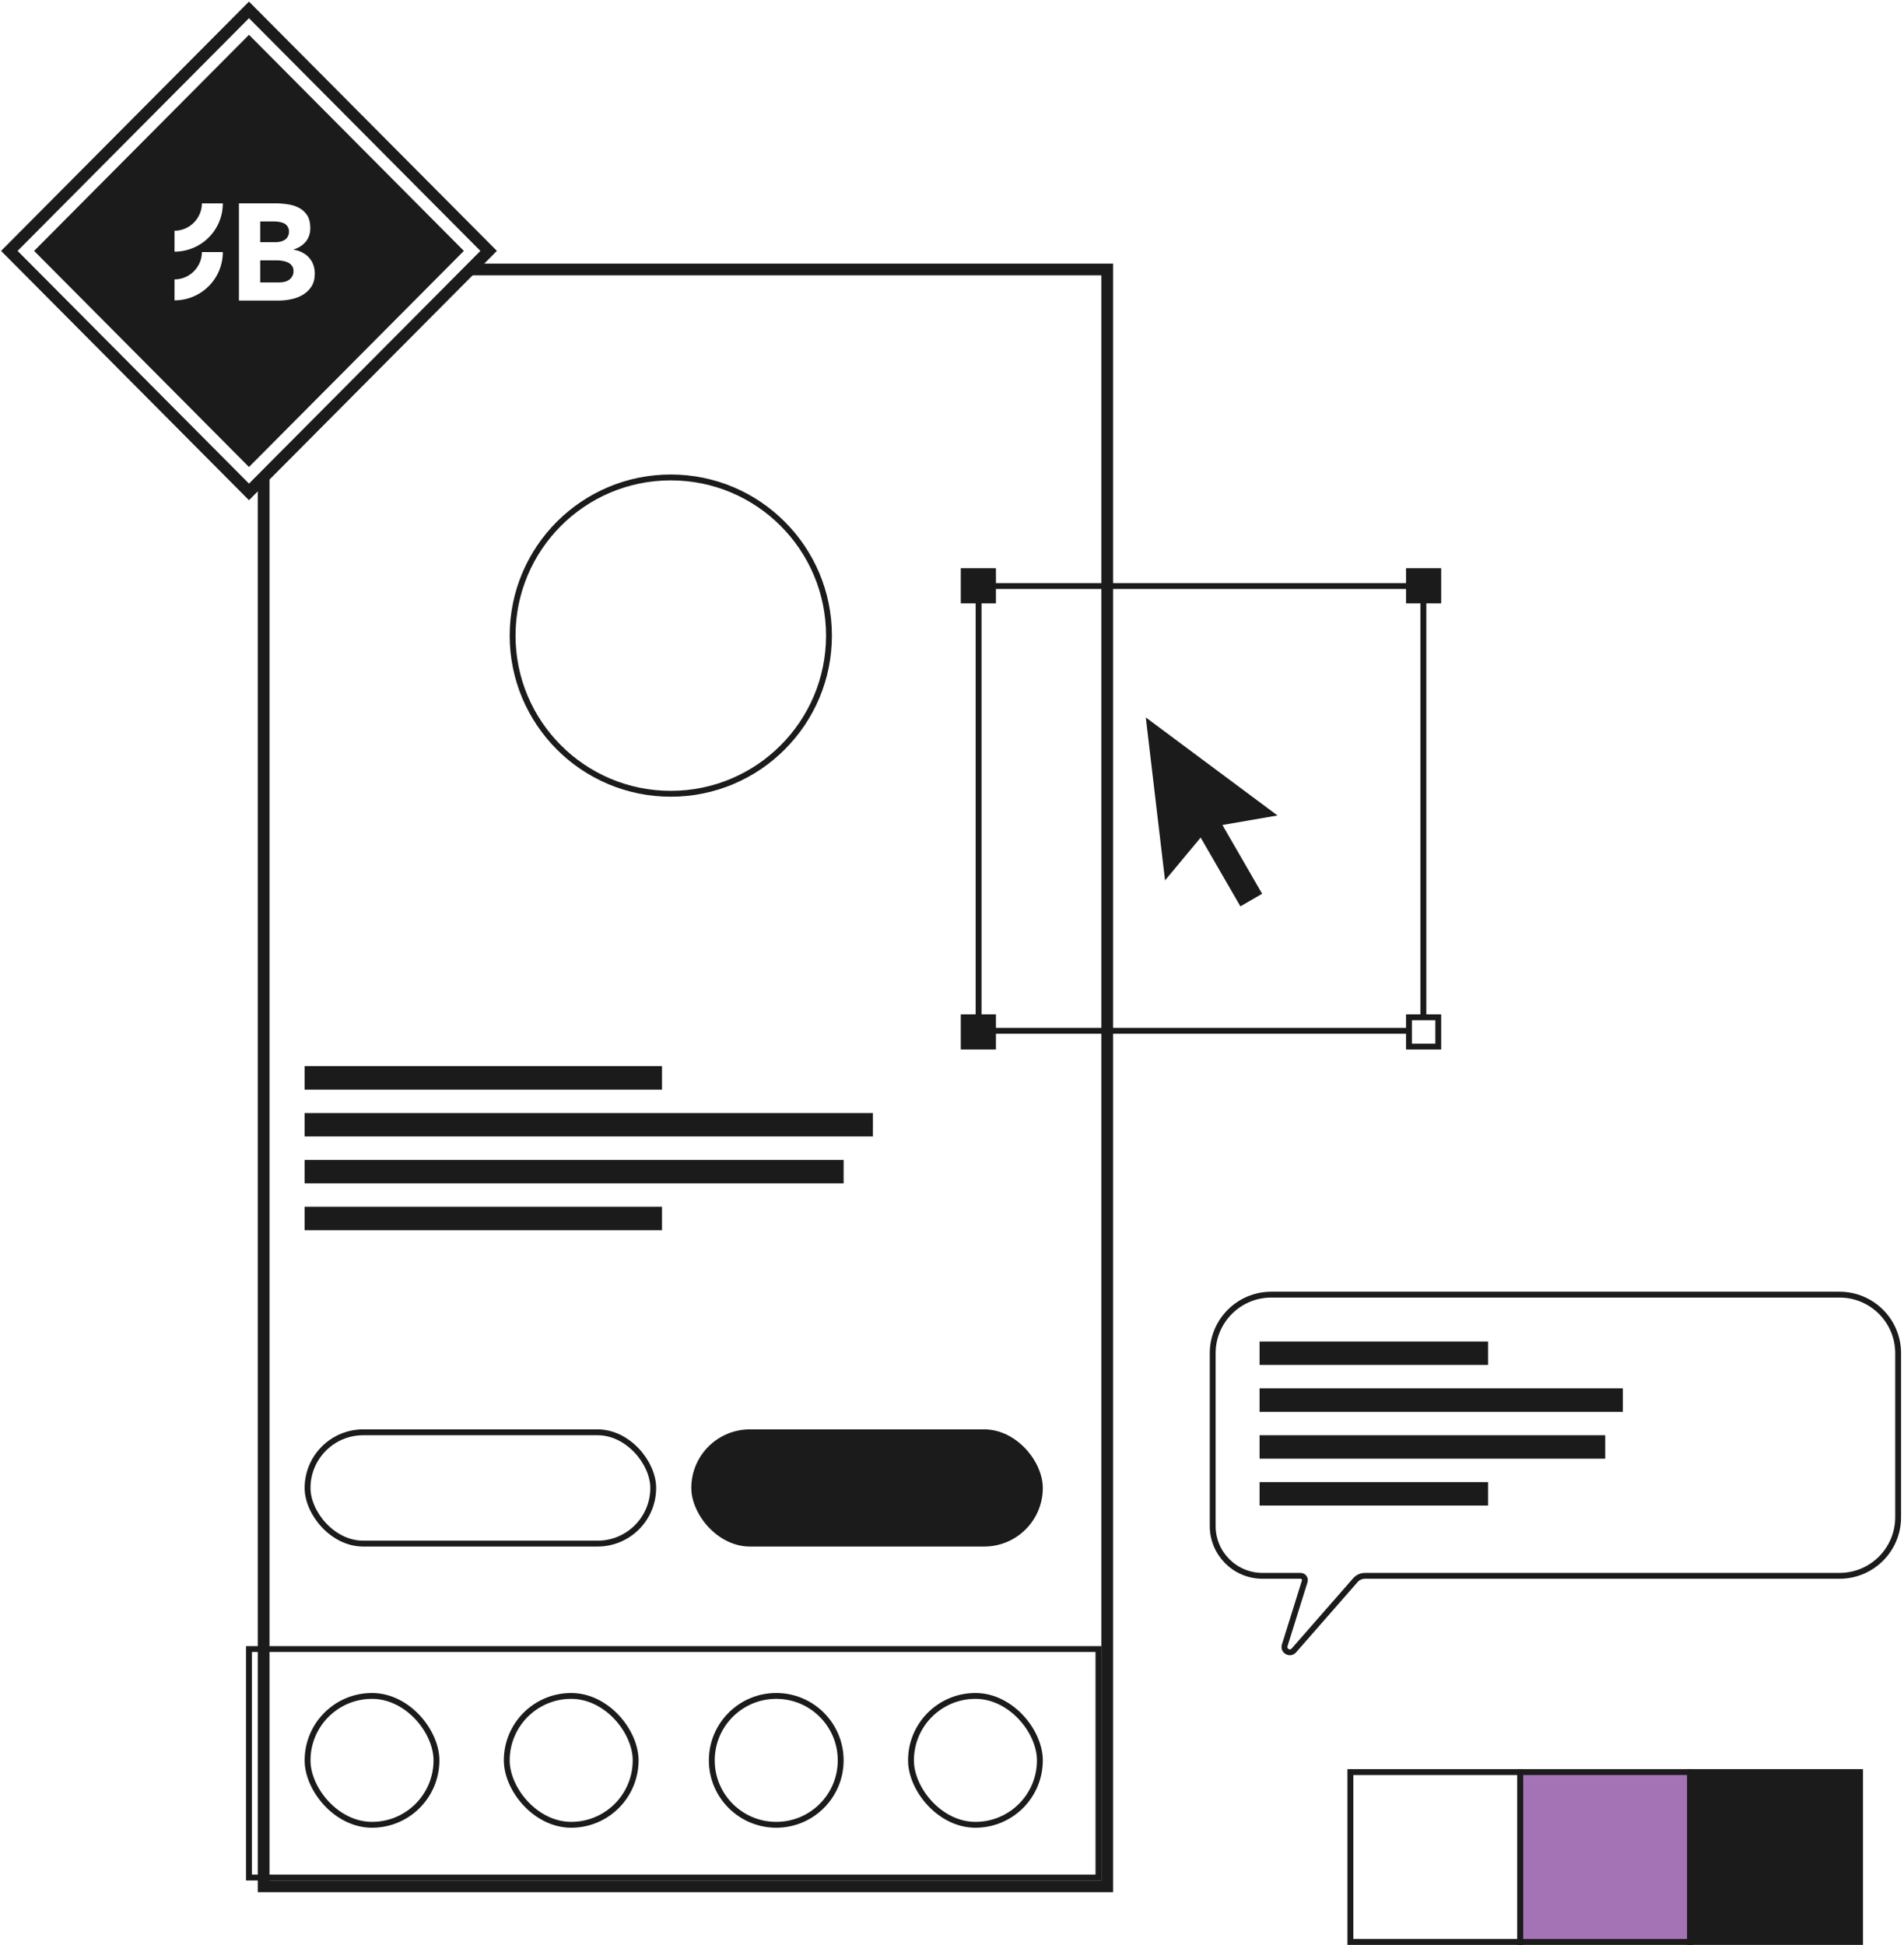 <svg width="325" height="332" viewBox="0 0 325 332" fill="none" xmlns="http://www.w3.org/2000/svg">
<g filter="url(#filter0_d_156_536)">
<rect x="42" y="43.001" width="146" height="278" fill="white"/>
<rect x="43" y="44.001" width="144" height="276" stroke="#1B1B1B" stroke-width="2"/>
</g>
<path d="M167.039 100.04H242.962V100.066V100.241V100.416V100.59V100.764V100.938V101.112V101.285V101.458V101.63V101.803V101.975V102.146V102.318V102.489V102.66V102.831V103.001V103.171V103.341V103.51V103.68V103.849V104.017V104.186V104.354V104.522V104.689V104.857V105.024V105.191V105.357V105.524V105.69V105.855V106.021V106.186V106.351V106.516V106.68V106.845V107.009V107.172V107.336V107.499V107.662V107.825V107.987V108.15V108.312V108.473V108.635V108.796V108.957V109.118V109.279V109.439V109.599V109.759V109.919V110.078V110.238V110.397V110.555V110.714V110.872V111.03V111.188V111.346V111.503V111.66V111.817V111.974V112.131V112.287V112.443V112.599V112.755V112.911V113.066V113.221V113.376V113.531V113.685V113.839V113.993V114.147V114.301V114.455V114.608V114.761V114.914V115.067V115.219V115.372V115.524V115.676V115.828V115.979V116.131V116.282V116.433V116.584V116.735V116.885V117.035V117.186V117.336V117.486V117.635V117.785V117.934V118.083V118.232V118.381V118.53V118.678V118.827V118.975V119.123V119.271V119.418V119.566V119.713V119.861V120.008V120.155V120.301V120.448V120.595V120.741V120.887V121.033V121.179V121.325V121.47V121.616V121.761V121.907V122.052V122.197V122.341V122.486V122.631V122.775V122.919V123.064V123.208V123.351V123.495V123.639V123.783V123.926V124.069V124.212V124.356V124.498V124.641V124.784V124.927V125.069V125.212V125.354V125.496V125.638V125.78V125.922V126.064V126.205V126.347V126.488V126.63V126.771V126.912V127.053V127.194V127.335V127.476V127.617V127.757V127.898V128.038V128.179V128.319V128.459V128.599V128.739V128.879V129.019V129.159V129.299V129.438V129.578V129.718V129.857V129.996V130.136V130.275V130.414V130.553V130.692V130.831V130.97V131.109V131.248V131.386V131.525V131.664V131.802V131.941V132.079V132.218V132.356V132.494V132.633V132.771V132.909V133.047V133.185V133.323V133.461V133.599V133.737V133.875V134.013V134.151V134.289V134.426V134.564V134.702V134.84V134.977V135.115V135.252V135.39V135.528V135.665V135.803V135.94V136.078V136.215V136.353V136.49V136.627V136.765V136.902V137.04V137.177V137.314V137.452V137.589V137.726V137.864V138.001V138.138V138.276V138.413V138.551V138.688V138.825V138.963V139.1V139.237V139.375V139.512V139.65V139.787V139.925V140.062V140.2V140.337V140.475V140.612V140.75V140.887V141.025V141.163V141.3V141.438V141.576V141.713V141.851V141.989V142.127V142.265V142.403V142.541V142.679V142.817V142.955V143.093V143.231V143.369V143.508V143.646V143.784V143.923V144.061V144.2V144.338V144.477V144.616V144.754V144.893V145.032V145.171V145.31V145.449V145.588V145.727V145.867V146.006V146.145V146.285V146.424V146.564V146.703V146.843V146.983V147.123V147.263V147.403V147.543V147.683V147.823V147.964V148.104V148.245V148.385V148.526V148.667V148.808V148.949V149.09V149.231V149.372V149.514V149.655V149.797V149.938V150.08V150.222V150.364V150.506V150.648V150.791V150.933V151.076V151.218V151.361V151.504V151.647V151.79V151.933V152.076V152.22V152.363V152.507V152.651V152.795V152.939V153.083V153.227V153.372V153.516V153.661V153.806V153.951V154.096V154.241V154.386V154.532V154.677V154.823V154.969V155.115V155.261V155.408V155.554V155.701V155.848V155.995V156.142V156.289V156.436V156.584V156.732V156.879V157.027V157.176V157.324V157.472V157.621V157.77V157.919V158.068V158.217V158.367V158.517V158.667V158.817V158.967V159.117V159.268V159.418V159.569V159.72V159.872V160.023V160.175V160.326V160.478V160.631V160.783V160.935V161.088V161.241V161.394V161.548V161.701V161.855V162.009V162.163V162.317V162.472V162.626V162.781V162.936V163.092V163.247V163.403V163.559V163.715V163.871V164.028V164.185V164.342V164.499V164.656V164.814V164.972V165.13V165.288V165.447V165.606V165.765V165.924V166.083V166.243V166.403V166.563V166.723V166.884V167.045V167.206V167.367V167.529V167.69V167.853V168.015V168.177V168.34V168.503V168.666V168.83V168.994V169.158V169.322V169.486V169.651V169.816V169.981V170.147V170.313V170.479V170.645V170.811V170.978V171.145V171.313V171.48V171.648V171.816V171.985V172.154V172.322V172.492V172.661V172.831V173.001V173.171V173.342V173.513V173.684V173.856V174.027V174.199V174.372V174.544V174.717V174.891V175.064V175.238V175.412V175.586V175.761V175.936V175.963H167.039V100.04Z" stroke="#1B1B1B"/>
<rect x="164" y="97.001" width="6" height="6" fill="#1B1B1B"/>
<rect x="240" y="97.001" width="6" height="6" fill="#1B1B1B"/>
<rect x="240.5" y="173.655" width="5" height="5" fill="white" stroke="#1B1B1B"/>
<path d="M164 173.155H170V179.155H164V173.155Z" fill="#1B1B1B"/>
<rect x="52" y="182.001" width="61" height="4" fill="#1B1B1B"/>
<rect x="52" y="190.001" width="97" height="4" fill="#1B1B1B"/>
<rect x="52" y="198.001" width="92" height="4" fill="#1B1B1B"/>
<rect x="52" y="206.001" width="61" height="4" fill="#1B1B1B"/>
<rect x="118" y="244.001" width="60" height="20" rx="10" fill="#1B1B1B"/>
<rect x="52.5" y="244.501" width="59" height="19" rx="9.5" stroke="#1B1B1B"/>
<rect x="52.5" y="289.501" width="22" height="22" rx="11" stroke="#1B1B1B"/>
<rect x="155.5" y="289.501" width="22" height="22" rx="11" stroke="#1B1B1B"/>
<path d="M121.5 300.501C121.5 294.426 126.425 289.501 132.5 289.501C138.575 289.501 143.5 294.426 143.5 300.501C143.5 306.576 138.575 311.501 132.5 311.501C126.425 311.501 121.5 306.576 121.5 300.501Z" stroke="#1B1B1B"/>
<circle cx="114.5" cy="108.501" r="27" stroke="#1B1B1B"/>
<rect x="86.5" y="289.501" width="22" height="22" rx="11" stroke="#1B1B1B"/>
<rect x="42.5" y="281.501" width="145" height="39" stroke="#1B1B1B"/>
<path fill-rule="evenodd" clip-rule="evenodd" d="M195.58 122.47L198.866 150.285L204.946 142.975L211.726 154.718L213.58 153.647L215.44 152.573L208.661 140.83L218.059 139.203L195.58 122.47Z" fill="#1B1B1B"/>
<rect y="-1.418" width="58.027" height="58.027" transform="matrix(0.705 0.709 -0.705 0.709 41.5 2.694)" fill="#1B1B1B" stroke="#1B1B1B" stroke-width="2"/>
<rect y="1.418" width="54.027" height="54.027" transform="matrix(0.705 0.709 -0.705 0.709 43.5 3.519)" fill="#1B1B1B" stroke="white" stroke-width="2"/>
<path d="M40.783 34.707H46.933C47.647 34.707 48.361 34.762 49.076 34.871C49.806 34.965 50.458 35.168 51.032 35.481C51.607 35.778 52.073 36.2 52.43 36.747C52.787 37.294 52.966 38.021 52.966 38.928C52.966 39.866 52.702 40.648 52.174 41.273C51.661 41.883 50.978 42.321 50.124 42.586V42.633C50.667 42.711 51.157 42.868 51.591 43.102C52.042 43.321 52.422 43.61 52.733 43.97C53.059 44.314 53.307 44.72 53.478 45.189C53.649 45.658 53.734 46.159 53.734 46.69C53.734 47.566 53.548 48.3 53.175 48.895C52.803 49.473 52.321 49.942 51.731 50.301C51.141 50.661 50.473 50.919 49.728 51.075C48.998 51.232 48.268 51.31 47.538 51.31H40.783V34.707ZM44.417 41.343H47.049C47.329 41.343 47.6 41.312 47.864 41.25C48.144 41.187 48.392 41.086 48.61 40.945C48.827 40.804 48.998 40.617 49.122 40.382C49.262 40.148 49.332 39.866 49.332 39.538C49.332 39.194 49.254 38.913 49.099 38.694C48.959 38.459 48.773 38.279 48.54 38.154C48.307 38.029 48.043 37.943 47.748 37.896C47.453 37.834 47.166 37.803 46.886 37.803H44.417V41.343ZM44.417 48.214H47.678C47.958 48.214 48.237 48.183 48.517 48.121C48.812 48.058 49.076 47.949 49.309 47.792C49.541 47.636 49.728 47.433 49.868 47.183C50.023 46.932 50.1 46.628 50.1 46.268C50.1 45.877 50 45.565 49.798 45.33C49.611 45.08 49.371 44.892 49.076 44.767C48.781 44.642 48.462 44.556 48.121 44.509C47.779 44.462 47.461 44.439 47.166 44.439H44.417V48.214Z" fill="white"/>
<path d="M38.035 34.715L34.463 34.715C34.463 35.95 33.959 37.135 33.085 38.008C32.212 38.881 31.027 39.386 29.792 39.386L29.792 42.958C30.874 42.959 31.947 42.746 32.947 42.332C33.947 41.918 34.856 41.31 35.622 40.545C36.388 39.779 36.995 38.87 37.409 37.87C37.823 36.87 38.036 35.797 38.035 34.715Z" fill="white"/>
<path d="M38.035 43.027L34.463 43.027C34.463 44.262 33.959 45.447 33.085 46.32C32.212 47.194 31.027 47.698 29.792 47.698L29.792 51.27C30.874 51.271 31.947 51.058 32.947 50.644C33.947 50.23 34.856 49.623 35.622 48.857C36.388 48.092 36.995 47.182 37.409 46.182C37.823 45.182 38.036 44.109 38.035 43.027Z" fill="white"/>
<rect width="3.984" height="15.646" transform="matrix(0.709 -0.706 0.709 0.706 283 243.324)" fill="#1B1B1B"/>
<rect width="3.984" height="27.711" transform="matrix(0.709 0.706 -0.709 0.706 310.904 232.001)" fill="#1B1B1B"/>
<g filter="url(#filter1_d_156_536)">
<path d="M205 258.501V229.001C205 223.478 209.477 219.001 215 219.001H312C317.523 219.001 322 223.478 322 229.001V257.001C322 262.524 317.523 267.001 312 267.001H231C230.365 267.001 229.76 267.275 229.341 267.754L218.852 279.741C218.201 280.485 216.997 279.81 217.292 278.867L220.702 267.955C220.85 267.482 220.496 267.001 220 267.001H215H213.5C208.806 267.001 205 263.195 205 258.501Z" fill="white"/>
<path d="M205 258.501V229.001C205 223.478 209.477 219.001 215 219.001H312C317.523 219.001 322 223.478 322 229.001V257.001C322 262.524 317.523 267.001 312 267.001H231C230.365 267.001 229.76 267.275 229.341 267.754L218.852 279.741C218.201 280.485 216.997 279.81 217.292 278.867L220.702 267.955C220.85 267.482 220.496 267.001 220 267.001H215H213.5C208.806 267.001 205 263.195 205 258.501Z" stroke="#1B1B1B"/>
</g>
<rect x="215" y="229.001" width="39" height="4" fill="#1B1B1B"/>
<rect x="215" y="237.001" width="62" height="4" fill="#1B1B1B"/>
<rect x="215" y="245.001" width="59" height="4" fill="#1B1B1B"/>
<rect x="215" y="253.001" width="39" height="4" fill="#1B1B1B"/>
<rect x="230.5" y="302.501" width="29" height="29" fill="white" stroke="#1B1B1B"/>
<rect x="259.5" y="302.501" width="29" height="29" fill="#A473B6" stroke="#1B1B1B"/>
<rect x="288" y="302.001" width="30" height="30" fill="#1B1B1B"/>
<defs>
<filter id="filter0_d_156_536" x="42" y="43.001" width="148" height="280" filterUnits="userSpaceOnUse" color-interpolation-filters="sRGB">
<feFlood flood-opacity="0" result="BackgroundImageFix"/>
<feColorMatrix in="SourceAlpha" type="matrix" values="0 0 0 0 0 0 0 0 0 0 0 0 0 0 0 0 0 0 127 0" result="hardAlpha"/>
<feOffset dx="2" dy="2"/>
<feComposite in2="hardAlpha" operator="out"/>
<feColorMatrix type="matrix" values="0 0 0 0 0.145 0 0 0 0 0.227 0 0 0 0 0.561 0 0 0 0.25 0"/>
<feBlend mode="normal" in2="BackgroundImageFix" result="effect1_dropShadow_156_536"/>
<feBlend mode="normal" in="SourceGraphic" in2="effect1_dropShadow_156_536" result="shape"/>
</filter>
<filter id="filter1_d_156_536" x="204.5" y="218.501" width="120" height="64.061" filterUnits="userSpaceOnUse" color-interpolation-filters="sRGB">
<feFlood flood-opacity="0" result="BackgroundImageFix"/>
<feColorMatrix in="SourceAlpha" type="matrix" values="0 0 0 0 0 0 0 0 0 0 0 0 0 0 0 0 0 0 127 0" result="hardAlpha"/>
<feOffset dx="2" dy="2"/>
<feComposite in2="hardAlpha" operator="out"/>
<feColorMatrix type="matrix" values="0 0 0 0 0.145 0 0 0 0 0.227 0 0 0 0 0.561 0 0 0 0.25 0"/>
<feBlend mode="normal" in2="BackgroundImageFix" result="effect1_dropShadow_156_536"/>
<feBlend mode="normal" in="SourceGraphic" in2="effect1_dropShadow_156_536" result="shape"/>
</filter>
</defs>
</svg>
